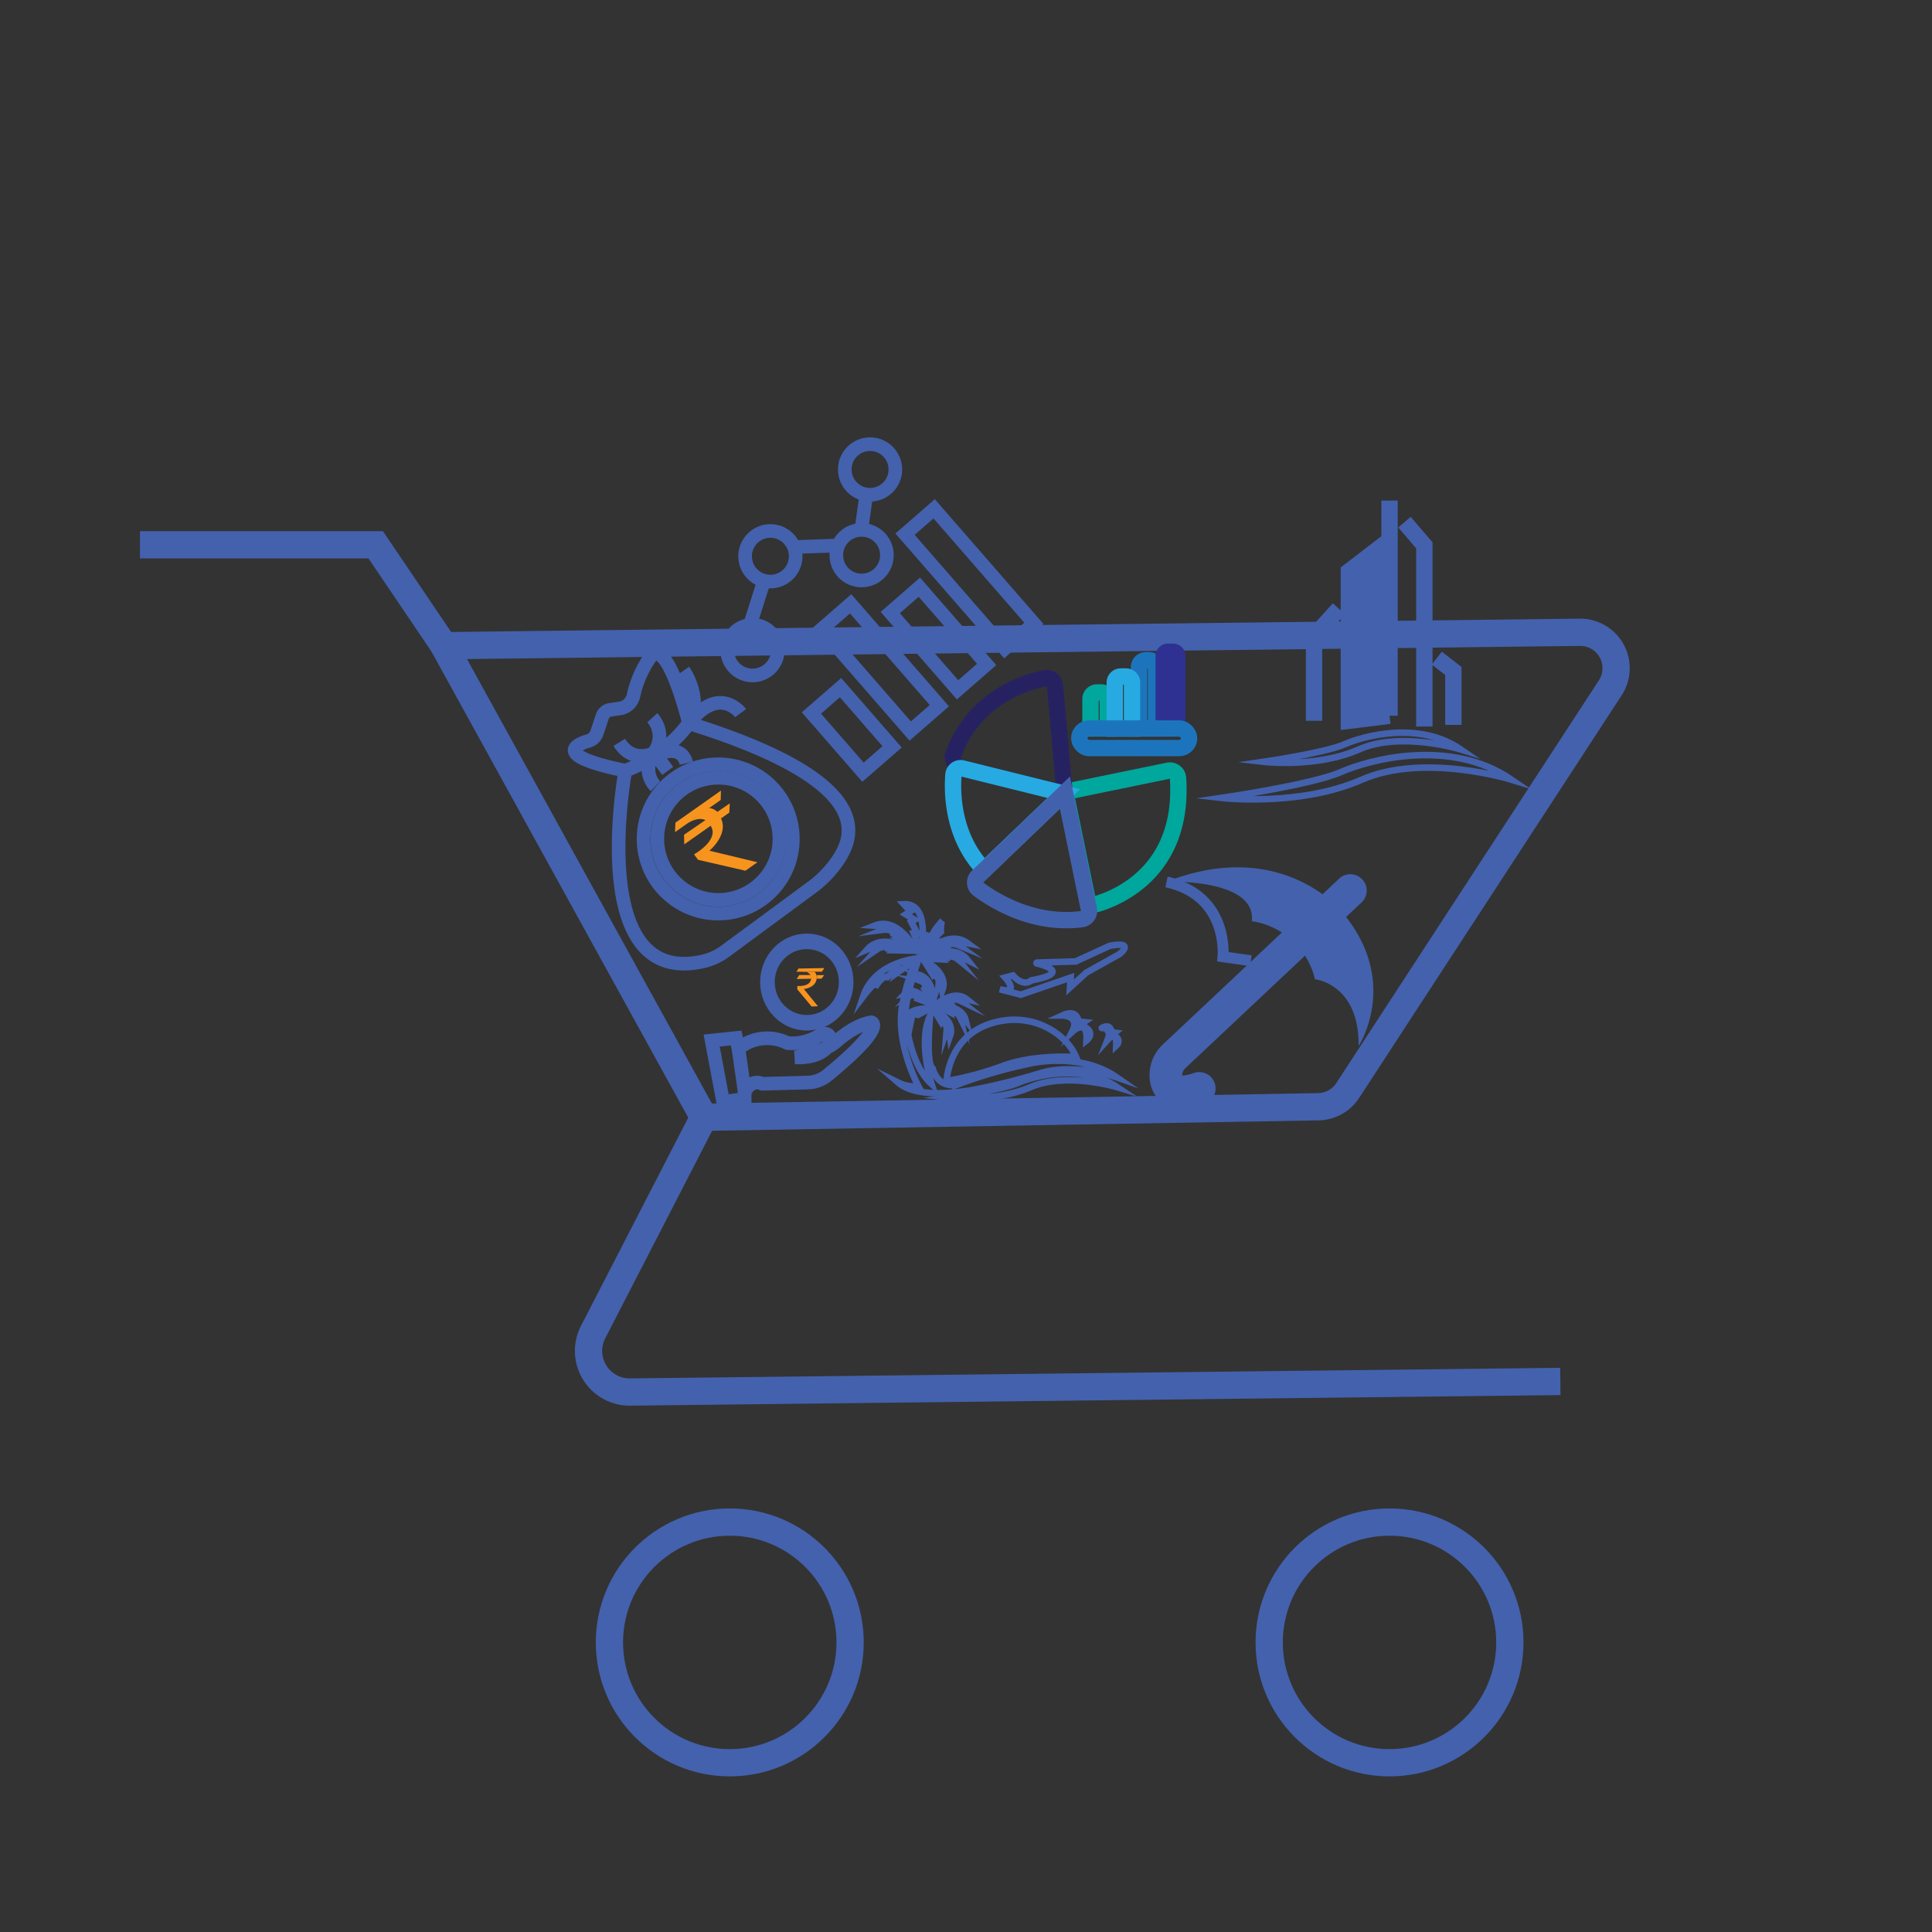 <svg id="Layer_1" data-name="Layer 1" xmlns="http://www.w3.org/2000/svg" xmlns:xlink="http://www.w3.org/1999/xlink" viewBox="0 0 354.33 354.33"><rect x="0" y="0" width="354.33" height="354.33" fill="#333333" stroke="none"/><defs><style>.cls-1,.cls-11,.cls-12,.cls-14,.cls-17,.cls-18,.cls-19,.cls-2,.cls-20,.cls-21,.cls-22,.cls-3,.cls-5,.cls-6,.cls-7{fill:none;}.cls-11,.cls-12,.cls-2,.cls-22,.cls-23,.cls-3,.cls-5,.cls-6,.cls-7{stroke:#4361ad;}.cls-11,.cls-12,.cls-14,.cls-15,.cls-17,.cls-18,.cls-19,.cls-2,.cls-20,.cls-21,.cls-22,.cls-23,.cls-3,.cls-5,.cls-6,.cls-7{stroke-miterlimit:10;}.cls-2{stroke-width:5px;}.cls-3{stroke-linecap:round;stroke-width:6px;}.cls-23,.cls-4{fill:#4361ad;}.cls-5{stroke-width:2px;}.cls-6{stroke-width:1.2px;}.cls-7{stroke-width:1.5px;}.cls-8{isolation:isolate;}.cls-9{clip-path:url(#clip-path);}.cls-10{fill:#f7931e;}.cls-11{stroke-width:2.5px;}.cls-13{fill:#f7941d;}.cls-14{stroke:#00a79d;}.cls-14,.cls-15,.cls-17,.cls-18,.cls-19,.cls-20,.cls-21,.cls-22,.cls-23{stroke-width:3px;}.cls-15,.cls-16{fill:#fff;}.cls-15{stroke:#ed1c24;}.cls-17{stroke:#262262;}.cls-18{stroke:#27aae1;}.cls-19{stroke:#1c75bc;}.cls-20{stroke:#2e3192;}.cls-21{stroke:#4261ad;}</style><clipPath id="clip-path" transform="translate(-77.83 -70.46)"><polygon class="cls-1" points="223.95 255.18 223.87 248.01 228.95 247.78 229.03 254.95 223.95 255.18"/></clipPath></defs><path class="cls-2" d="M319.61,273.44,206.9,275.37l-47.65-86.49,208.31-2.46a6.59,6.59,0,0,1,5.6,10.18L325,270.46A6.56,6.56,0,0,1,319.61,273.44Z" transform="translate(-77.83 -70.46)"/><path class="cls-2" d="M103.5,170.38h43.24l12.51,18.5,47.65,86.49-20.29,39.39a7.54,7.54,0,0,0,6.78,11L364,323.82" transform="translate(-77.83 -70.46)"/><rect class="cls-1" x="203.35" y="151.61" width="57.66" height="57.66"/><path class="cls-3" d="M325.48,233.79l-32.24,30.33a4.7,4.7,0,0,0-1.47,4.55c.41,1.58,1.72,2.87,6,1.41" transform="translate(-77.83 -70.46)"/><path class="cls-4" d="M327,262.3s7.95-12.09-3.41-25c0,0-11.07-13.27-31.8-5.13,0,0,16.47-.65,15.62,7.23A14.07,14.07,0,0,1,319,250.06S327.12,250.87,327,262.3Z" transform="translate(-77.83 -70.46)"/><path class="cls-5" d="M307.24,246.66l-5.11-.73s1.14-11.22-10.36-13.72" transform="translate(-77.83 -70.46)"/><path class="cls-6" d="M248.32,254.46s-2.74-3.57-4.51-1.74c0,0,1.6-.3,1,.32,0,0,.75-.38,1.06.24,0,0,1.46.14.8.55Z" transform="translate(-77.83 -70.46)"/><path class="cls-6" d="M248.37,255.4s-4.58-.2-4.24,2.29c0,0,.78-1.39.89-.55,0,0,.17-.81.87-.64,0,0,1-1,.93-.25Z" transform="translate(-77.83 -70.46)"/><path class="cls-6" d="M251.44,268.72s.26-8.06,8.08-10.54,14.08,2.17,15.67,6.15c0,0-7.44-.57-13.39,1.6A56.54,56.54,0,0,1,251.44,268.72Z" transform="translate(-77.83 -70.46)"/><path class="cls-6" d="M242.56,269a7,7,0,0,0,3.72.69s-4.39-8.05-2.9-15.21,2.83-7.85,2.83-7.85-3.26,9.15-2.12,11.84c0,0,.78,7.37,4.6,10.81,0,0-2.55-7.71-.28-12.53,0,0-.85,8.81.49,9.71,0,0,1,4.4,5.53,2.54a88.43,88.43,0,0,1,12.05-3.44s9.21-2.34,16.15,2.48c0,0-7.65-2.69-14-.76S258,270,258,270,246.85,272.71,242.56,269Z" transform="translate(-77.83 -70.46)"/><path class="cls-6" d="M251.88,271.75s9.64-1.38,12.68-2.69,11.64-3.6,18.18.79c0,0-9.36-2.84-15.94,0S251.88,271.75,251.88,271.75Z" transform="translate(-77.83 -70.46)"/><path class="cls-6" d="M281,261.1s1.71-1.9,1.56,1.14c0,0,1.09-1-.36-1.9,0,0-.35-.16.07-.49l-.58-.08s-.07-1.73-1.79-.78C279.86,259,281.83,259,281,261.1Z" transform="translate(-77.83 -70.46)"/><path class="cls-6" d="M274.48,259.68s2.87-2.68,2.63,1.6c0,0,1.83-1.4-.62-2.67,0,0-.57-.24.13-.7l-1-.11s-.12-2.43-3-1.1C272.62,256.7,276,256.67,274.48,259.68Z" transform="translate(-77.83 -70.46)"/><path class="cls-6" d="M246.78,244.9s1.77-8.88-3.19-8.61l1.21,1.31-.86.55,1.63,1-.63.34,1.13,2.2h-.64Z" transform="translate(-77.83 -70.46)"/><path class="cls-6" d="M245.36,244s-3-5.44-7.15-3.78c0,0,3,.2,1.63.75,0,0,1.55-.2,1.77.69,0,0,2.55.69,1.13,1Z" transform="translate(-77.83 -70.46)"/><path class="cls-6" d="M249.05,254.63s.3-5.16-3.29-5.51c0,0,2,1.3.8,1.18,0,0,1.16.43.92,1.18,0,0,1.46,1.47.36,1.14Z" transform="translate(-77.83 -70.46)"/><path class="cls-6" d="M247.41,245.28s4.35-4.48,7.93-1.81c0,0-3-.58-1.77.31,0,0-1.45-.6-1.9.21,0,0-2.65,0-1.36.64Z" transform="translate(-77.83 -70.46)"/><path class="cls-6" d="M247.23,246.25s5.44-3.16,8.14.35c0,0-2.72-1.35-1.8-.17,0,0-1.22-1-1.88-.3,0,0-2.55-.69-1.48.26Z" transform="translate(-77.83 -70.46)"/><path class="cls-6" d="M249.26,254.93s3.33-3.23,5.92-1.17c0,0-2.21-.5-1.33.19,0,0-1-.48-1.41.11,0,0-2-.05-1,.45Z" transform="translate(-77.83 -70.46)"/><path class="cls-6" d="M250,255s4.23-.37,4.94,2.57c0,0-1.31-1.62-1.07-.62,0,0-.49-1-1.08-.73,0,0-1.39-1.17-1-.27Z" transform="translate(-77.83 -70.46)"/><path class="cls-6" d="M249.07,255.6s4.09,1.88,3,4.87c0,0-.26-2.12-.61-1.11,0,0,.09-1.1-.57-1.22,0,0-.6-1.76-.75-.76Z" transform="translate(-77.83 -70.46)"/><path class="cls-6" d="M247.3,246.61s4.55,2.1,3.38,5.43c0,0-.29-2.37-.68-1.24,0,0,.1-1.22-.64-1.35,0,0-.66-2-.83-.85Z" transform="translate(-77.83 -70.46)"/><path class="cls-6" d="M245,244.8s-5.21-3.51-8.15-.18c0,0,2.81-1.17,1.81-.05,0,0,1.29-.88,1.9-.18,0,0,2.59-.52,1.46.35Z" transform="translate(-77.83 -70.46)"/><path class="cls-6" d="M246.18,246.22s-7.88.54-10.05,7c0,0,2.93-3.87,2.19-1.67,0,0,1.2-2.17,2.25-1.89,0,0,2.94-2.92,1.94-.89Z" transform="translate(-77.83 -70.46)"/><path class="cls-6" d="M250.68,239.32s-2,2.14-1.92,3l-.63-.2-.22,1.65,1.63-1.1-.21-.28,1.13-1.1S249.68,240.7,250.68,239.32Z" transform="translate(-77.83 -70.46)"/><path class="cls-6" d="M274.07,251.56l3-2.73,6.06-3.37s3.09-2.42-1.78-1.54l-6.24,2.87L268,247a.08.08,0,0,0,0,.16c1.66.42,6,1.79-1,3.1,0,0-1.37,1.35-3.39-.9l-1.43.38s2.85,3.14-1,2.15l3.86,1,9.16-3.14Z" transform="translate(-77.83 -70.46)"/><ellipse class="cls-7" cx="147.97" cy="180.11" rx="7.81" ry="8.14"/><ellipse class="cls-7" cx="147.97" cy="180.11" rx="6.63" ry="6.79"/><g class="cls-8"><g class="cls-9"><path class="cls-10" d="M224.36,248l-.48.67,1,0h.27l1.15,0,1,0h0l1.26,0,.47-.67-4.6.09" transform="translate(-77.83 -70.46)"/><path class="cls-10" d="M227.63,249.29a1.15,1.15,0,0,1,0,.66h0l.87,0,.48-.65h-1.3m-3.28,0-.46.71,2.68-.05a1.3,1.3,0,0,0-.09-.68l-2.13,0" transform="translate(-77.83 -70.46)"/><path class="cls-10" d="M225.13,248.64a1.5,1.5,0,0,1,1.35.65,1.3,1.3,0,0,1,.09.68c0,.1,0,.21-.07.32s-.17.88-1.85,1h-.59v.62l2.64,3.17,1.2,0-2.64-3.23s2.1-.2,2.33-1.82h0a1.15,1.15,0,0,0,0-.66,1.32,1.32,0,0,0-.4-.69h0l-1,0-1.12,0m-.25,0h0" transform="translate(-77.83 -70.46)"/></g></g><path class="cls-11" d="M214.4,270.72V272l-3.94.55-2.11-11.25,4.48-.47.43,1.93a8.35,8.35,0,0,1,9-1,9.33,9.33,0,0,0,5.79-1.37c3.07-1.83,3.43,4.28-4.38,4,0,0,5.18-.83,7.53-2.92,3.69-3.26,6.45-3.52,6.45-3.52s2.92.71-8.08,9.72A5.91,5.91,0,0,1,226,269l-8.36.23S215.72,268.16,214.4,270.72Z" transform="translate(-77.83 -70.46)"/><line class="cls-11" x1="135.45" y1="192.38" x2="136.57" y2="200.26"/><path class="cls-11" d="M192.5,211.8c-.27,1.67-7,39.94,14.39,34.95a10.94,10.94,0,0,0,4-1.88l15.79-11.64a20.34,20.34,0,0,0,4.11-4c3.5-4.6,9.34-14.92-26.6-26.12,0,0-4-16.48-7.18-12a19.43,19.43,0,0,0-3,6.94,3,3,0,0,1-2.5,2.34l-1.76.26a1.76,1.76,0,0,0-1.45,1.21l-1,3a2.32,2.32,0,0,1-1.52,1.48C183.41,207,179.17,209.06,192.5,211.8Z" transform="translate(-77.83 -70.46)"/><path class="cls-11" d="M213.66,201.25s-3.94-5.29-9.46,1.84a26.17,26.17,0,0,1-12.49,9" transform="translate(-77.83 -70.46)"/><path class="cls-12" d="M205.3,196.27" transform="translate(-77.83 -70.46)"/><path class="cls-12" d="M202.9,204.66" transform="translate(-77.83 -70.46)"/><path class="cls-11" d="M203.2,193.45s4,5.68.45,10.33-9.2,7.72-12.25,2.83" transform="translate(-77.83 -70.46)"/><path class="cls-11" d="M197.46,202.1a5,5,0,0,1,.32,6.37c-2.44,3.65.26,6.19.26,6.19" transform="translate(-77.83 -70.46)"/><path class="cls-11" d="M200.29,211.85l-2.16-2.91s4.67-2.37,5.57,1.5" transform="translate(-77.83 -70.46)"/><circle class="cls-11" cx="131.75" cy="153.84" r="11.2"/><circle class="cls-11" cx="131.72" cy="153.86" r="13.69"/><polygon class="cls-13" points="132.22 145 123.87 150.88 123.8 152.61 132.18 146.71 132.22 145"/><polygon class="cls-13" points="133.84 147.34 125.46 153.09 125.49 154.86 133.76 149.03 133.84 147.34"/><path class="cls-13" d="M203.29,221.91s3.85-3.19,5.16.63c0,0,.91,2.05-3.33,4.61l.73,1,8.69,2,2.2-1.55-8.8-2.12s3.61-3,2.08-6a2.38,2.38,0,0,0-2.29-1.82Z" transform="translate(-77.83 -70.46)"/><path class="cls-14" d="M273.22,215.69l4,19.42a1.48,1.48,0,0,0,1.92,1.1c4.33-1.34,15.84-6.48,14.74-23.05a1.49,1.49,0,0,0-1.8-1.35Z" transform="translate(-77.83 -70.46)"/><path class="cls-15" d="M259.57,230.65" transform="translate(-77.83 -70.46)"/><path class="cls-16" d="M273.1,215.84" transform="translate(-77.83 -70.46)"/><path class="cls-17" d="M273.08,216l-1.77-19.82a1.5,1.5,0,0,0-1.79-1.34c-3.78.77-13,3.64-16.8,13.88a2,2,0,0,0,1.38,2.58Z" transform="translate(-77.83 -70.46)"/><path class="cls-18" d="M272.93,216l-18.61-4.62a1.32,1.32,0,0,0-1.63,1.18c-.25,3.14-.18,10.48,4.7,16.37a1.31,1.31,0,0,0,1.93.11Z" transform="translate(-77.83 -70.46)"/><path class="cls-14" d="M201.17,127h.8a1.19,1.19,0,0,1,1.19,1.19v5.4a0,0,0,0,1,0,0H200a0,0,0,0,1,0,0v-5.4A1.19,1.19,0,0,1,201.17,127Z"/><path class="cls-19" d="M210.16,121.09h.59a1.26,1.26,0,0,1,1.26,1.26v11.24a0,0,0,0,1,0,0H208.9a0,0,0,0,1,0,0V122.35A1.26,1.26,0,0,1,210.16,121.09Z"/><path class="cls-18" d="M205.56,124.07h.94a1.11,1.11,0,0,1,1.11,1.11v8.43a0,0,0,0,1,0,0h-3.16a0,0,0,0,1,0,0v-8.43A1.11,1.11,0,0,1,205.56,124.07Z"/><path class="cls-20" d="M214.21,119.53h.92a.79.79,0,0,1,.79.79v13.29a0,0,0,0,1,0,0h-2.5a0,0,0,0,1,0,0V120.32A.79.79,0,0,1,214.21,119.53Z"/><rect class="cls-19" x="197.94" y="133.61" width="20.14" height="3.58" rx="1.79"/><path class="cls-21" d="M273.14,215.83l-16,15.38a1.53,1.53,0,0,0,.15,2.33c2.93,2.18,10.16,6.63,18.94,5.49a1.54,1.54,0,0,0,1.3-1.83Z" transform="translate(-77.83 -70.46)"/><path class="cls-6" d="M309.55,210.18s11.31-1.65,14.88-3.22,13.66-4.31,21.32.95c0,0-11-3.41-18.7,0S309.55,210.18,309.55,210.18Z" transform="translate(-77.83 -70.46)"/><path class="cls-6" d="M301.85,216.8s16.62-2.43,21.87-4.73,20.07-6.34,31.35,1.39c0,0-16.13-5-27.5,0S301.85,216.8,301.85,216.8Z" transform="translate(-77.83 -70.46)"/><polyline class="cls-22" points="245.56 111.65 241 116.67 241 132.19"/><line class="cls-22" x1="254.84" y1="91.8" x2="254.84" y2="131.27"/><polyline class="cls-22" points="257.58 95.76 261.23 100.02 261.23 133.25"/><polyline class="cls-22" points="263.51 120.7 266.55 123.06 266.55 132.94"/><polyline class="cls-23" points="254.84 99.08 247.38 104.81 247.38 132.19 254.84 131.27"/><rect class="cls-11" x="230.51" y="197.13" width="7.08" height="14.4" transform="translate(-154.48 133.48) rotate(-41.05)"/><rect class="cls-11" x="235.77" y="180.48" width="7.08" height="24.77" transform="translate(-145.66 134.12) rotate(-41.05)"/><rect class="cls-11" x="246.41" y="178.17" width="7.08" height="18.79" transform="translate(-139.56 139.8) rotate(-41.05)"/><rect class="cls-11" x="252.1" y="162.67" width="7.08" height="27.86" transform="translate(-130.96 140.85) rotate(-41.05)"/><circle class="cls-11" cx="138.01" cy="119.24" r="4.64"/><circle class="cls-11" cx="141.29" cy="102.02" r="4.64"/><circle class="cls-11" cx="158.02" cy="101.82" r="4.64"/><circle class="cls-11" cx="159.57" cy="86.1" r="4.64"/><line class="cls-11" x1="137.55" y1="114.63" x2="140.04" y2="106.77"/><line class="cls-11" x1="145.61" y1="100.32" x2="153.73" y2="100.05"/><line class="cls-11" x1="158.07" y1="96.49" x2="158.88" y2="90.68"/><circle class="cls-2" cx="133.84" cy="301.22" r="22.07"/><circle class="cls-2" cx="254.84" cy="301.22" r="22.07"/><circle class="cls-1" cx="177.17" cy="177.17" r="177.17"/></svg>